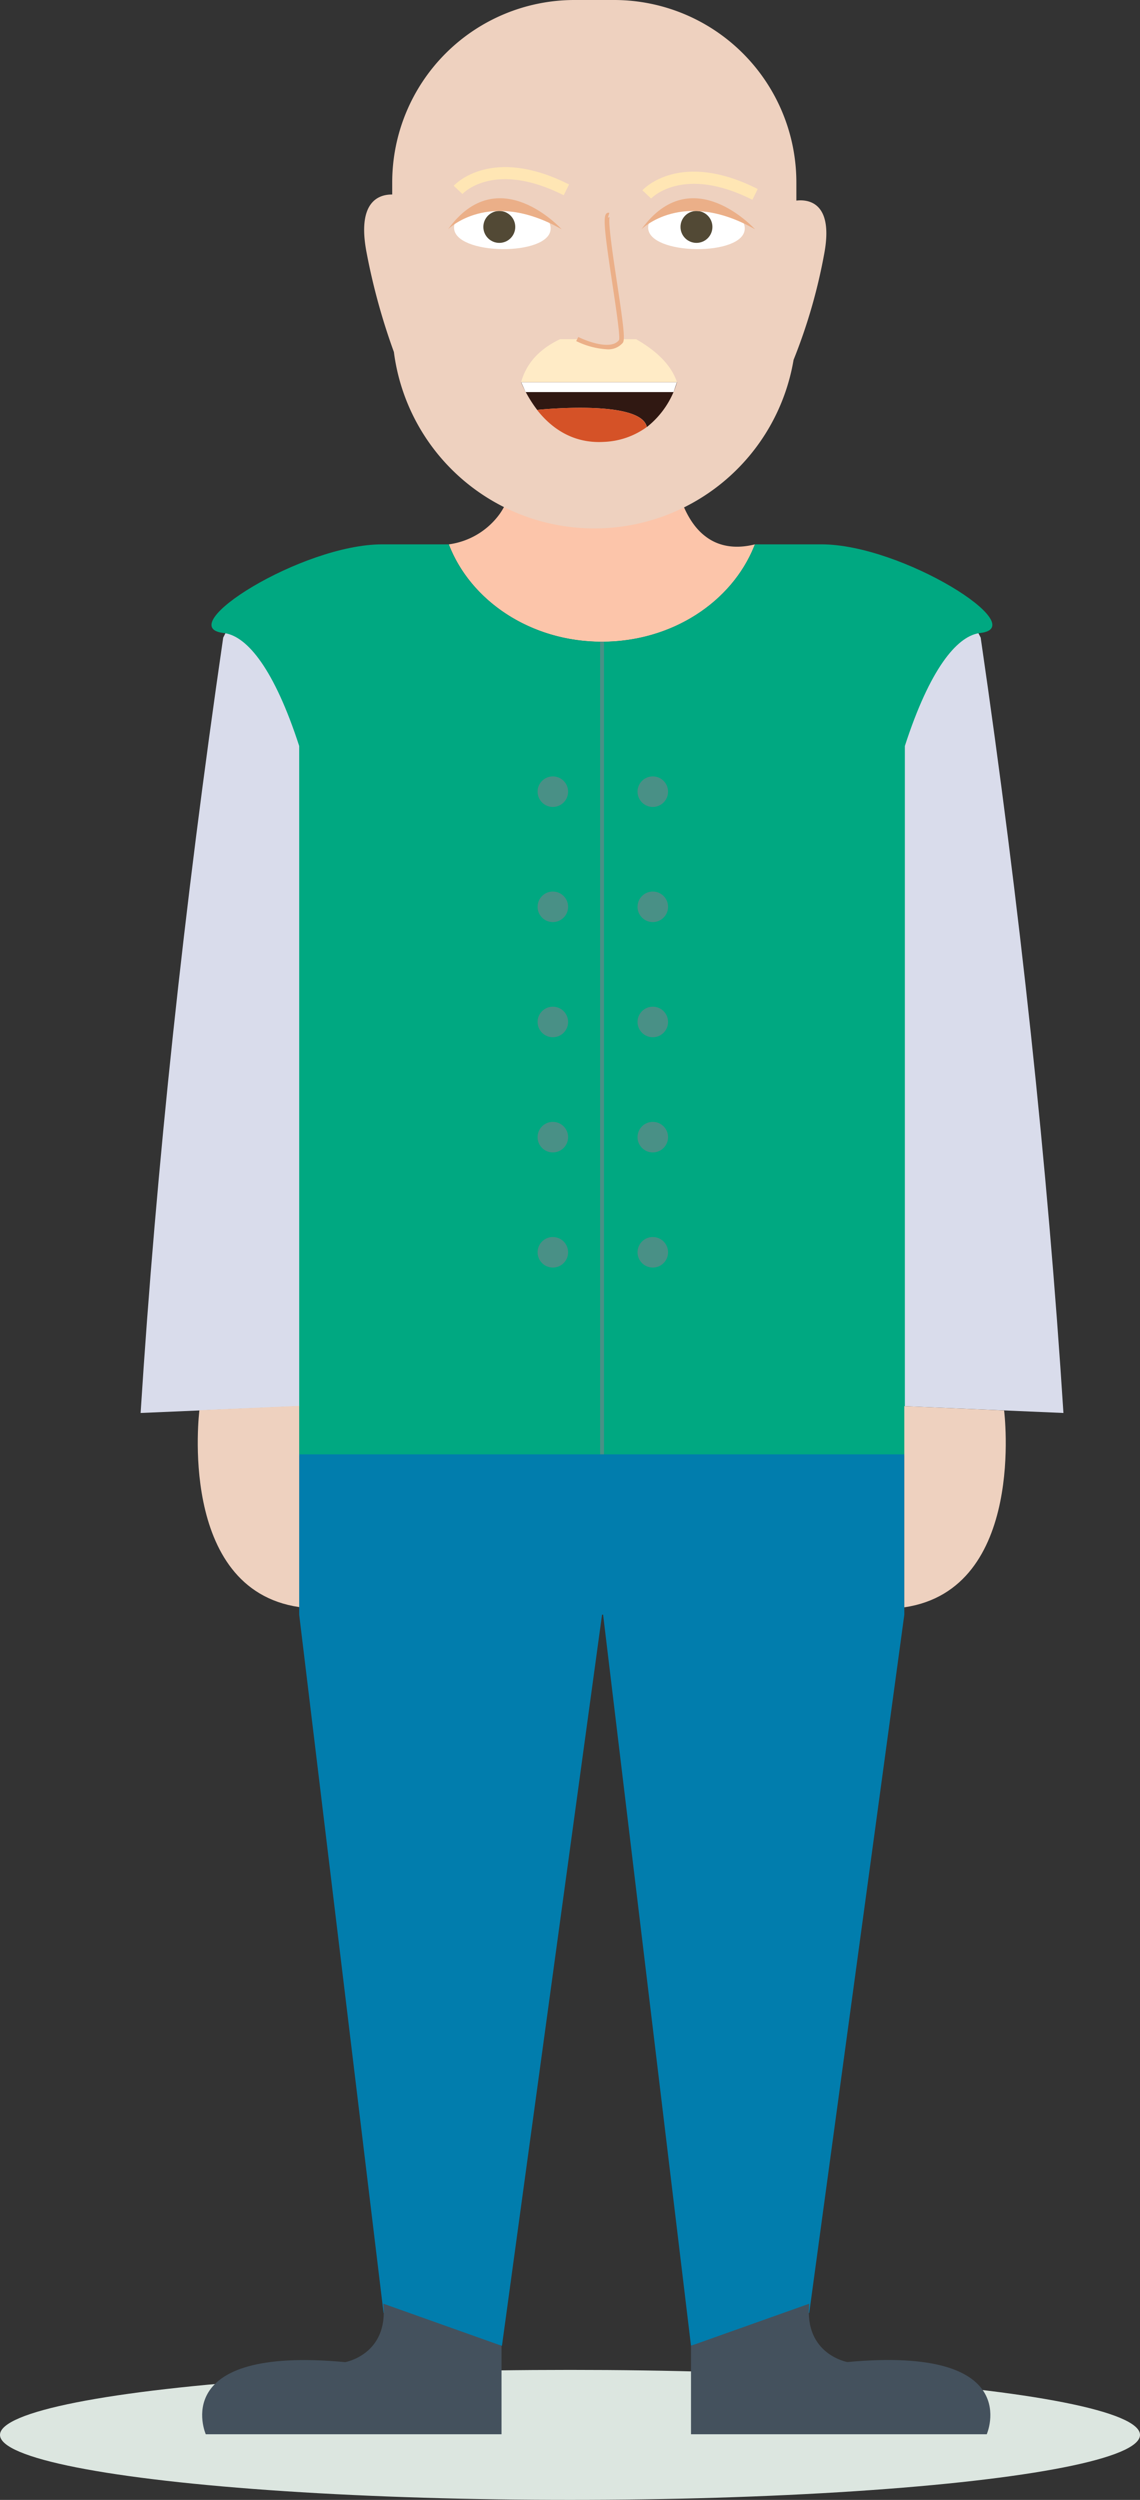 <svg xmlns="http://www.w3.org/2000/svg" viewBox="0 0 277.84 608.78"><rect x="0" y="0" width="277.84" height="608.78" fill="#333333" stroke="none"/><defs><style>.cls-1{fill:#fcc5aa;}.cls-2{fill:#dce6e0;}.cls-3{fill:#d9dceb;}.cls-4{fill:#eed1bf;}.cls-5{fill:#fff;}.cls-6{fill:#524935;}.cls-7{fill:#ebaf88;}.cls-8{fill:#ffebc6;}.cls-9{fill:#ffe6b4;}.cls-10{fill:#301812;}.cls-11{fill:#d55227;}.cls-12{fill:#00a881;}.cls-13{fill:none;stroke:#499086;stroke-miterlimit:10;stroke-width:0.95px;}.cls-14{fill:#017dad;}.cls-15{fill:#44515d;}.cls-16{fill:#499086;}</style></defs><g id="Layer_2" data-name="Layer 2"><g id="Layer_1-2" data-name="Layer 1"><path id="Vrat" class="cls-1" d="M184,132.56l-.21.53c-5.49,13.54-20,23.2-37.1,23.2-17.29,0-32-9.91-37.3-23.71h-.15a18.31,18.31,0,0,0,12.53-7.4,18,18,0,0,0,2-3.72,25.58,25.58,0,0,0,1.79-8.83H164a36.91,36.91,0,0,0,1.89,8.82c1.18,3.37,3.09,7,6.14,9.24C174.87,132.85,178.86,133.86,184,132.56Z"/><ellipse class="cls-2" cx="138.92" cy="592.95" rx="138.92" ry="15.83"/><path class="cls-3" d="M259.18,344.09,210.41,342V185s11.28-65,28.6-29.73Q253.41,254,259.18,344.09Z"/><path id="Koza" class="cls-4" d="M200.83,62.06a133.55,133.55,0,0,1-7.42,25.57A49.25,49.25,0,0,1,96,85.72,155.45,155.45,0,0,1,89.36,61.6c-2.46-12.67,3.11-14.27,6.23-14.23V44.43A44.43,44.43,0,0,1,140,0h9.66a44.43,44.43,0,0,1,44.43,44.43v4.42C196.6,48.55,203.39,48.86,200.83,62.06Z"/><path class="cls-5" d="M134.2,55.68c.09-7.58-23.45-7.86-23.54-.29C110.57,62.23,134.11,62.52,134.2,55.68Z"/><path class="cls-5" d="M181.51,55.68c.09-7.58-23.45-7.86-23.54-.29C157.89,62.23,181.43,62.52,181.51,55.68Z"/><circle class="cls-6" cx="121.69" cy="55.26" r="3.89"/><circle class="cls-6" cx="169.74" cy="55.26" r="3.89"/><path id="Oci" class="cls-7" d="M109.19,55.84s10-10.05,27.7,0C136.89,55.84,121.5,38.82,109.19,55.84Z"/><path id="Oci-2" data-name="Oci" class="cls-7" d="M156.33,55.84s10-10.05,27.69,0C184,55.84,168.63,38.82,156.33,55.84Z"/><path id="Brki" class="cls-8" d="M165,93.09H127c1.23-4.43,4.25-8,9.5-10.49h4.36c1.25.59,8.06,3.63,10.44.49a1.07,1.07,0,0,0,.12-.49h3.62C160.2,85.57,163.65,89,165,93.09Z"/><path class="cls-4" d="M148.34,52.35l-.4,1.56C147.92,52.84,148,52.26,148.34,52.35Z"/><path id="Nos" class="cls-7" d="M147.87,85.06a19.66,19.66,0,0,1-7.44-2l.52-1c2.11,1.06,8,3.28,9.92.75.32-.84-.77-8-1.64-13.82-1.86-12.29-2.3-16.23-1.43-17a.74.74,0,0,1,.71-.15l-.34,1.11a.42.42,0,0,0,.44-.16c-.5,1,.8,9.68,1.76,16,1.62,10.7,2,13.92,1.42,14.69A4.65,4.65,0,0,1,147.87,85.06Z"/><g id="Obrve"><path class="cls-9" d="M137.39,47.55c-16.77-8.46-24.37-.65-24.69-.31l-2.12-2c.37-.41,9.28-9.82,28.11-.32Z"/></g><g id="Obrve-2" data-name="Obrve"><g id="Obrve-3" data-name="Obrve"><path id="Obrve-4" data-name="Obrve" class="cls-9" d="M183.37,48.65c-16.9-8.52-24.6-.39-24.68-.31l-2.13-2c.37-.4,9.28-9.82,28.11-.31Z"/></g></g><path class="cls-10" d="M165,93.1a21.64,21.64,0,0,1-7.35,10.9c-1.38-6.86-26.65-4.19-26.73-4.18A31.85,31.85,0,0,1,127,93.1Z"/><path class="cls-11" d="M157.62,104h0a19,19,0,0,1-10.44,3.61c-7.92.47-13.15-3.77-16.29-7.79C131,99.81,156.24,97.14,157.62,104Z"/><polygon class="cls-10" points="130.89 99.82 130.89 99.82 130.89 99.82 130.89 99.82"/><polygon class="cls-5" points="127.03 93.1 128.11 95.48 164.16 95.48 164.97 93.1 127.03 93.1"/><path class="cls-3" d="M34.27,344.09,83,342V185s-11.28-65-28.6-29.73Q40,254,34.27,344.09Z"/><path id="Pulover" class="cls-12" d="M238.89,154.15l-.41.06c-5.35.94-11.87,8.69-17.95,27.46V354.52H72.92V181.67c-6.09-18.77-12.6-26.52-18-27.46l-.41-.06c-12.85-1.45,19-21.59,38.64-21.59h16.22c5.33,13.8,20,23.71,37.3,23.71,17.08,0,31.61-9.66,37.1-23.2.08-.17.14-.34.21-.51h16.22C219.9,132.56,251.74,152.7,238.89,154.15Z"/><line id="Zadrga" class="cls-13" x1="146.73" y1="354.54" x2="146.73" y2="156.29"/><polygon id="Hlace" class="cls-14" points="220.4 354.17 220.4 393.21 197.23 563.23 168.41 571.24 146.99 393.21 146.73 393.21 122.34 571.24 122.23 571.24 93.48 563.25 72.92 393.21 72.92 354.17 220.4 354.17"/><path id="Koza-2" data-name="Koza" class="cls-4" d="M48.6,343.42S43.07,387,72.92,391.36v-49Z"/><path id="Koza-3" data-name="Koza" class="cls-4" d="M244.72,343.48s5.53,43.56-24.32,47.94v-49Z"/><path class="cls-15" d="M240.49,592.79H168.41V571.24L197.23,561s0,.05,0,.08c-1.25,12.27,9.29,14.13,9.29,14.13C250,571.19,240.49,592.79,240.49,592.79Z"/><path class="cls-15" d="M122.23,571.24v21.55H50.15s-9.51-21.6,34-17.56c0,0,10.59-1.87,9.27-14.21l.08,0Z"/><circle id="Gumb" class="cls-16" cx="159.1" cy="192.79" r="3.72"/><circle id="Gumb-2" data-name="Gumb" class="cls-16" cx="134.74" cy="192.79" r="3.72"/><circle id="Gumb-3" data-name="Gumb" class="cls-16" cx="159.1" cy="220.83" r="3.72"/><circle id="Gumb-4" data-name="Gumb" class="cls-16" cx="134.74" cy="220.83" r="3.72"/><circle id="Gumb-5" data-name="Gumb" class="cls-16" cx="159.1" cy="248.87" r="3.72"/><circle id="Gumb-6" data-name="Gumb" class="cls-16" cx="134.74" cy="248.87" r="3.72"/><circle id="Gumb-7" data-name="Gumb" class="cls-16" cx="159.1" cy="276.92" r="3.72"/><circle id="Gumb-8" data-name="Gumb" class="cls-16" cx="134.74" cy="276.92" r="3.72"/><circle id="Gumb-9" data-name="Gumb" class="cls-16" cx="159.1" cy="304.96" r="3.72"/><circle id="Gumb-10" data-name="Gumb" class="cls-16" cx="134.74" cy="304.96" r="3.72"/></g></g></svg>
